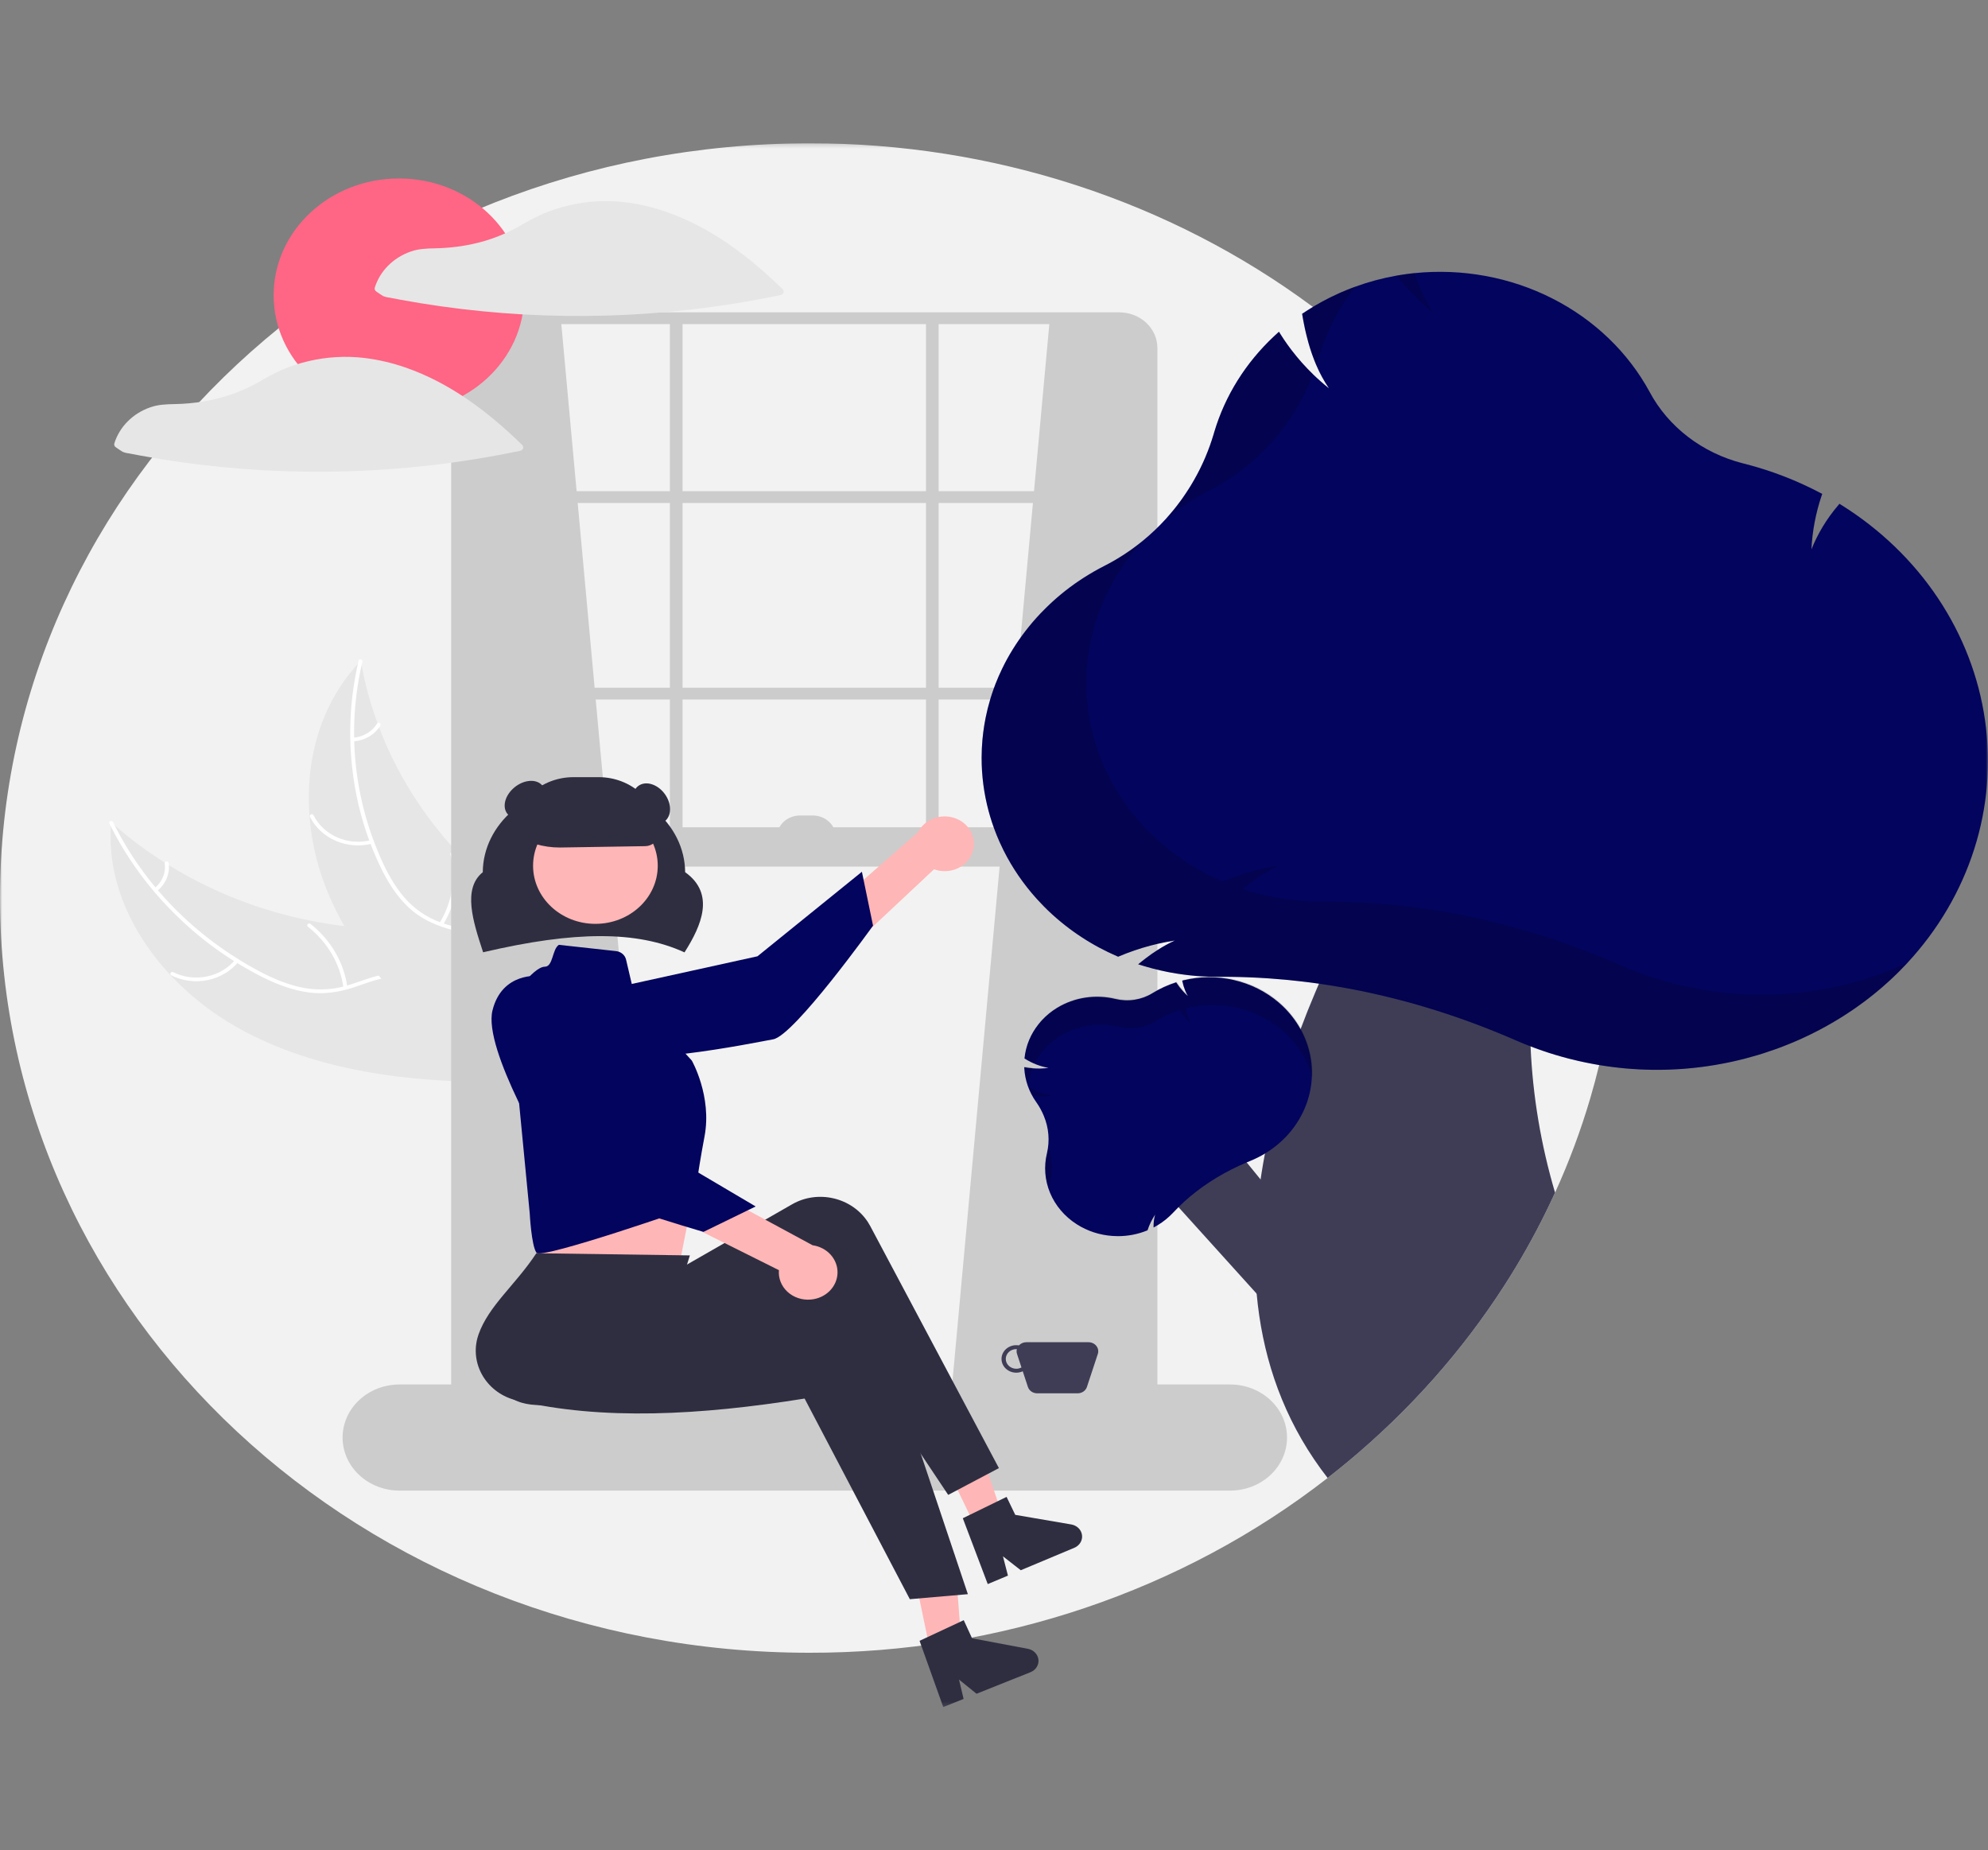 <svg width="461" height="429" viewBox="0 0 461 429" fill="none" xmlns="http://www.w3.org/2000/svg">
<rect x="0" y="0" width="461" height="429" fill="#808080" stroke="none"/>
<g clip-path="url(#clip0_112_75)">
<g clip-path="url(#clip1_112_75)">
<mask id="mask0_112_75" style="mask-type:luminance" maskUnits="userSpaceOnUse" x="0" y="33" width="461" height="363">
<path d="M461 33.225H0V395.774H461V33.225Z" fill="white"/>
</mask>
<g mask="url(#mask0_112_75)">
<path d="M375.448 208.205C375.448 213.299 375.218 218.342 374.758 223.333C374.397 227.229 373.904 231.09 373.278 234.916C372.613 238.968 371.798 242.969 370.833 246.923V246.928C370.203 249.53 369.51 252.11 368.756 254.67C366.566 262.11 363.843 269.405 360.606 276.506C359.902 278.051 359.176 279.585 358.426 281.108C355.59 286.878 352.413 292.498 348.913 297.941C339.094 313.228 326.839 327.033 312.565 338.884C311.021 340.164 309.455 341.423 307.867 342.661C274.168 368.901 231.635 383.247 187.724 383.184C84.046 383.184 0 304.844 0 208.205C0 111.565 84.046 33.225 187.724 33.225C230.123 33.163 271.284 46.54 304.45 71.16C306.005 72.309 307.54 73.483 309.056 74.683C316.451 80.529 323.353 86.897 329.7 93.73H329.705C359.269 125.495 375.516 166.152 375.448 208.205Z" fill="#F2F2F2"/>
<path d="M55.416 238.43C37.533 228.509 24.036 209.969 25.788 190.64C42.137 205.225 63.495 213.951 86.081 215.271C94.794 215.752 104.538 215.44 110.952 220.957C114.942 224.39 116.8 229.56 117.105 234.613C117.409 239.667 116.323 244.695 115.243 249.656L115.614 250.871C94.804 250.943 73.299 248.351 55.416 238.43Z" fill="#E6E6E6"/>
<path d="M26.224 190.62C33.389 205.22 45.308 217.346 60.287 225.273C63.508 226.953 66.931 228.396 70.569 229.065C74.121 229.693 77.788 229.422 81.189 228.281C84.383 227.277 87.526 225.905 90.926 225.642C94.511 225.366 97.829 226.655 100.436 228.912C103.626 231.674 105.561 235.34 107.32 238.986C109.272 243.035 111.231 247.269 114.975 250.18C115.429 250.533 114.814 251.168 114.362 250.815C107.849 245.751 106.785 237.267 101.579 231.302C99.15 228.518 95.806 226.401 91.834 226.456C88.36 226.505 85.118 227.917 81.893 228.96C78.507 230.055 75.115 230.569 71.54 230.088C67.883 229.595 64.392 228.273 61.139 226.677C53.794 223.007 47.113 218.283 41.341 212.677C34.717 206.315 29.308 198.943 25.35 190.88C25.106 190.381 25.981 190.123 26.224 190.62Z" fill="white"/>
<path d="M55.303 222.985C53.535 225.147 51 226.653 48.151 227.233C45.301 227.814 42.323 227.432 39.749 226.154C39.229 225.894 39.638 225.129 40.158 225.389C42.554 226.583 45.328 226.939 47.98 226.393C50.632 225.847 52.987 224.435 54.62 222.414C54.976 221.975 55.656 222.548 55.303 222.985ZM79.641 228.989C78.897 223.476 75.951 218.425 71.39 214.847C70.938 214.492 71.551 213.857 72.003 214.211C76.742 217.944 79.796 223.204 80.557 228.943C80.629 229.491 79.713 229.534 79.641 228.989ZM35.854 205.914C36.725 205.21 37.395 204.315 37.804 203.311C38.212 202.306 38.347 201.223 38.195 200.157C38.116 199.612 39.032 199.57 39.111 200.112C39.273 201.29 39.123 202.486 38.674 203.597C38.225 204.708 37.491 205.699 36.536 206.485C36.453 206.566 36.339 206.615 36.219 206.621C36.099 206.627 35.981 206.589 35.889 206.517C35.799 206.441 35.745 206.335 35.738 206.222C35.731 206.11 35.773 205.998 35.854 205.914Z" fill="white"/>
<path d="M83.674 153.194C83.734 153.533 83.794 153.873 83.861 154.215C84.694 158.777 85.922 163.268 87.535 167.644C87.654 167.985 87.781 168.328 87.91 168.664C91.916 179.169 97.981 188.889 105.794 197.33C108.906 200.686 112.289 203.817 115.911 206.695C120.913 210.669 126.676 214.607 129.883 219.739C130.225 220.27 130.53 220.822 130.798 221.389L117.176 250.353C117.11 250.405 117.05 250.46 116.984 250.512L116.496 251.691C116.298 251.554 116.096 251.41 115.898 251.273C115.783 251.195 115.671 251.11 115.556 251.03C115.48 250.977 115.404 250.922 115.333 250.876C115.307 250.858 115.283 250.84 115.264 250.825C115.192 250.78 115.13 250.73 115.066 250.688C113.933 249.879 112.805 249.061 111.682 248.235C111.674 248.232 111.674 248.232 111.67 248.222C103.123 241.901 95.066 234.859 88.413 226.902C88.213 226.662 88.005 226.42 87.811 226.167C84.834 222.565 82.177 218.741 79.867 214.736C78.61 212.538 77.473 210.283 76.461 207.978C73.857 202.019 72.275 195.716 71.773 189.298C70.775 176.506 74.177 163.557 82.992 153.923C83.218 153.677 83.441 153.437 83.674 153.194Z" fill="#E6E6E6"/>
<path d="M84.037 153.42C80.327 169.099 82.012 185.469 88.852 200.205C90.338 203.354 92.139 206.427 94.611 209.003C97.042 211.497 100.145 213.339 103.597 214.337C106.797 215.328 110.192 215.996 113.076 217.695C116.117 219.485 117.934 222.376 118.558 225.642C119.32 229.637 118.498 233.651 117.547 237.549C116.49 241.877 115.319 246.356 116.428 250.782C116.563 251.318 115.662 251.481 115.528 250.945C113.599 243.246 118.23 235.877 117.927 228.192C117.785 224.606 116.483 221.039 113.275 218.854C110.47 216.943 106.969 216.251 103.721 215.274C100.31 214.248 97.269 212.755 94.726 210.364C92.125 207.918 90.191 204.904 88.625 201.805C85.13 194.751 82.848 187.23 81.86 179.516C80.68 170.718 81.124 161.797 83.171 153.137C83.298 152.602 84.164 152.887 84.037 153.42Z" fill="white"/>
<path d="M86.35 195.581C83.541 196.315 80.545 196.094 77.895 194.959C75.245 193.824 73.114 191.847 71.883 189.382C71.636 188.883 72.457 188.502 72.704 189.002C73.846 191.299 75.831 193.14 78.301 194.192C80.771 195.245 83.563 195.439 86.174 194.742C86.742 194.591 86.914 195.431 86.35 195.581ZM101.904 214.034C104.871 209.213 105.781 203.528 104.451 198.111C104.318 197.575 105.218 197.411 105.351 197.947C106.724 203.586 105.764 209.502 102.665 214.511C102.369 214.989 101.61 214.508 101.904 214.034ZM81.847 171.036C82.997 170.963 84.11 170.625 85.085 170.052C86.061 169.479 86.868 168.69 87.435 167.754C87.724 167.274 88.483 167.755 88.195 168.232C87.564 169.262 86.671 170.133 85.595 170.768C84.519 171.404 83.293 171.784 82.023 171.875C81.904 171.893 81.782 171.868 81.682 171.805C81.582 171.743 81.512 171.647 81.485 171.537C81.462 171.426 81.488 171.311 81.556 171.217C81.623 171.123 81.728 171.058 81.847 171.036Z" fill="white"/>
<path d="M130.038 73.781L153.014 324.49L107.061 327.71V76.97C112.538 73.593 120.398 73.065 130.038 73.781ZM243.454 73.781L220.478 324.49L266.432 327.71V76.97C260.955 73.593 253.095 73.065 243.454 73.781Z" fill="#CCCCCC"/>
<path d="M259.55 338.073H113.453C111.11 338.07 108.864 337.202 107.208 335.658C105.551 334.113 104.62 332.02 104.617 329.837V80.65C104.62 78.466 105.551 76.373 107.208 74.829C108.864 73.285 111.11 72.416 113.453 72.414H259.55C261.893 72.416 264.139 73.285 265.795 74.829C267.452 76.373 268.384 78.466 268.387 80.65V329.837C268.384 332.02 267.452 334.113 265.795 335.658C264.139 337.202 261.893 338.07 259.55 338.073ZM113.453 75.148C111.889 75.149 110.388 75.73 109.281 76.761C108.174 77.793 107.552 79.191 107.551 80.65V329.837C107.552 331.295 108.174 332.694 109.281 333.725C110.388 334.757 111.889 335.337 113.453 335.338H259.55C261.116 335.337 262.616 334.757 263.722 333.725C264.829 332.694 265.452 331.295 265.453 329.837V80.65C265.452 79.191 264.829 77.793 263.722 76.761C262.616 75.73 261.116 75.149 259.55 75.148H113.453Z" fill="#CCCCCC"/>
<path d="M266.92 113.88H106.084V116.614H266.92V113.88ZM266.92 159.447H106.084V162.182H266.92V159.447Z" fill="#CCCCCC"/>
<path d="M158.276 73.781H155.343V198.18H158.276V73.781ZM217.66 73.781H214.727V198.18H217.66V73.781ZM285.253 345.591H92.64C89.139 345.591 85.782 344.294 83.306 341.987C80.831 339.68 79.441 336.551 79.441 333.288C79.441 330.025 80.831 326.895 83.306 324.588C85.782 322.281 89.139 320.985 92.64 320.985H285.253C288.753 320.985 292.11 322.281 294.586 324.588C297.061 326.895 298.452 330.025 298.452 333.288C298.452 336.551 297.061 339.68 294.586 341.987C292.11 344.294 288.753 345.591 285.253 345.591Z" fill="#CCCCCC"/>
<path d="M266.92 191.801H107.061V200.914H266.92V191.801Z" fill="#CCCCCC"/>
<path d="M158.732 220.805L158.529 220.713C147.631 215.807 133.361 215.811 112.256 220.73L112.031 220.782L111.963 220.574C109.731 213.751 107.202 206.023 111.953 202.221C112.02 191.063 122.519 182.003 135.416 182.003C148.311 182.003 158.809 191.058 158.879 202.213C165.947 207.25 162.579 214.693 158.845 220.623L158.732 220.805Z" fill="#2F2E41"/>
<path d="M225.711 196.913C225.516 197.818 225.111 198.671 224.524 199.413C223.936 200.155 223.182 200.768 222.312 201.209C221.443 201.65 220.481 201.908 219.494 201.964C218.506 202.021 217.516 201.875 216.596 201.537L178.085 237.61L174.649 226.409L212.898 192.91C213.61 191.507 214.849 190.395 216.381 189.786C217.914 189.177 219.632 189.114 221.212 189.607C222.792 190.1 224.123 191.116 224.951 192.464C225.781 193.81 226.052 195.393 225.711 196.913Z" fill="#FFB6B6"/>
<path d="M130.531 231.641C130.531 231.641 127.036 239.021 135.658 243.573C144.279 248.125 174.411 241.837 179.301 240.958C184.19 240.081 202.451 214.608 202.451 214.608L199.869 202.116L175.65 221.712L130.531 231.641Z" fill="#03045E"/>
<path d="M124.172 272.455L124.66 281.113C124.66 281.113 123.217 288.782 124.404 290.437C125.582 292.084 157.721 292.292 157.721 292.292C157.721 292.292 159.844 281.621 161.673 272.282L124.172 272.455ZM216.574 386.931L223.293 385.665L221.369 360.369L211.453 362.236L216.574 386.931ZM226.198 354.011L232.445 351.393L224.341 327.189L215.122 331.054L226.198 354.011Z" fill="#FFB6B6"/>
<path d="M231.639 340.374L219.878 346.581L190.873 303.136C170.511 315.923 150.599 322.046 130.527 325.314C123.74 326.44 116.821 325.869 115.519 319.431C115.458 319.13 115.409 318.827 115.373 318.523C114.572 311.49 123.956 302.476 125.149 293.872L150.834 292.434L154.002 296.22L183.706 279.198C189.68 275.775 197.536 277.627 201.254 283.333C201.451 283.634 201.633 283.943 201.801 284.26L231.639 340.374Z" fill="#2F2E41"/>
<path d="M224.441 369.6L210.983 370.765L186.582 324.25C162.385 328.128 139.558 329.371 119.814 324.679C113.129 323.111 109.043 316.677 110.686 310.308C110.764 310.01 110.852 309.715 110.953 309.423C113.317 302.703 119.502 297.949 124.375 290.557L159.973 291.061L155.997 303.848L190.578 299.677C197.532 298.838 203.883 303.531 204.763 310.157C204.81 310.507 204.84 310.858 204.854 311.211L224.441 369.6Z" fill="#2F2E41"/>
<path d="M138.071 214.191C146.054 214.191 152.526 208.159 152.526 200.718C152.526 193.277 146.054 187.244 138.071 187.244C130.088 187.244 123.616 193.277 123.616 200.718C123.616 208.159 130.088 214.191 138.071 214.191Z" fill="#FFB6B6"/>
<path d="M129.597 219.055L142.851 220.509C143.41 220.57 143.934 220.792 144.351 221.144C144.768 221.497 145.056 221.962 145.177 222.474L147.285 231.465L160.424 245.886C160.424 245.886 165.142 254.132 163.373 263.477C161.603 272.823 160.826 279.767 160.826 279.767C160.826 279.767 125.58 292.084 124.401 290.436C123.221 288.786 122.838 281.295 122.838 281.295L118.12 232.37C118.12 232.37 123.428 224.124 126.377 224.124C128.28 224.064 128.036 220.072 129.597 219.055Z" fill="#03045E"/>
<path d="M161.184 282.775C163.043 282.775 164.55 281.09 164.55 279.011C164.55 276.932 163.043 275.247 161.184 275.247C159.325 275.247 157.818 276.932 157.818 279.011C157.818 281.09 159.325 282.775 161.184 282.775Z" fill="#03045E"/>
<path d="M213.239 380.417L223.483 375.632L225.414 379.83L238.367 382.271C239.007 382.391 239.589 382.699 240.028 383.15C240.466 383.6 240.739 384.17 240.806 384.775C240.873 385.38 240.73 385.99 240.399 386.514C240.069 387.038 239.567 387.45 238.967 387.69L226.451 392.69L222.385 389.4L223.452 393.889L218.732 395.774L213.239 380.417ZM223.267 351.997L233.418 347.045L235.428 351.211L248.425 353.439C249.067 353.549 249.654 353.847 250.101 354.29C250.549 354.733 250.832 355.298 250.91 355.903C250.989 356.507 250.859 357.118 250.537 357.647C250.216 358.178 249.722 358.598 249.127 358.847L236.707 364.052L232.579 360.829L233.731 365.3L229.049 367.262L223.267 351.997ZM129.813 196.492C125.994 196.498 122.267 195.401 119.143 193.354L119.039 193.286V193.167C119.043 189.725 120.512 186.423 123.124 183.989C125.736 181.554 129.277 180.185 132.972 180.181H138.838C142.532 180.185 146.073 181.554 148.685 183.989C151.297 186.423 152.766 189.725 152.771 193.167C152.766 193.956 152.432 194.711 151.84 195.273C151.247 195.835 150.442 196.16 149.597 196.177L130.143 196.489C130.032 196.491 129.922 196.492 129.813 196.492Z" fill="#2F2E41"/>
<path d="M153.748 190.673C155.618 189.667 155.931 186.907 154.447 184.51C152.962 182.112 150.241 180.985 148.371 181.992C146.5 182.998 146.187 185.758 147.672 188.155C149.157 190.552 151.877 191.68 153.748 190.673ZM124.493 187.999C126.593 186.041 127.057 183.3 125.53 181.876C124.003 180.454 121.062 180.886 118.962 182.844C116.862 184.801 116.398 187.542 117.925 188.965C119.453 190.389 122.393 189.956 124.493 187.999Z" fill="#2F2E41"/>
<path d="M252.42 311.187H237.992C237.666 311.187 237.345 311.253 237.05 311.38C236.753 311.507 236.492 311.693 236.282 311.925C235.75 311.833 235.201 311.861 234.684 312.006C234.165 312.15 233.69 312.407 233.3 312.756C232.908 313.104 232.612 313.533 232.433 314.01C232.255 314.486 232.2 314.994 232.274 315.495C232.347 315.994 232.547 316.47 232.855 316.884C233.165 317.298 233.575 317.638 234.053 317.875C234.529 318.113 235.061 318.241 235.601 318.251C236.142 318.259 236.678 318.149 237.164 317.927L238.361 321.552C238.503 321.982 238.789 322.357 239.176 322.625C239.565 322.891 240.034 323.035 240.516 323.035H249.896C250.379 323.035 250.848 322.891 251.236 322.625C251.623 322.357 251.909 321.982 252.05 321.552L254.575 313.907C254.678 313.593 254.701 313.26 254.642 312.936C254.582 312.612 254.443 312.305 254.233 312.04C254.024 311.776 253.751 311.561 253.436 311.413C253.121 311.264 252.773 311.187 252.42 311.187ZM235.673 317.339C235.025 317.339 234.403 317.099 233.944 316.672C233.487 316.244 233.228 315.665 233.228 315.061C233.228 314.457 233.487 313.878 233.944 313.449C234.403 313.022 235.025 312.783 235.673 312.783C235.718 312.783 235.759 312.793 235.803 312.795C235.706 313.161 235.718 313.546 235.838 313.907L236.87 317.035C236.506 317.232 236.094 317.337 235.673 317.339Z" fill="#3F3D56"/>
<path d="M187.995 301.296C187.008 301.381 186.016 301.264 185.085 300.952C184.153 300.64 183.307 300.143 182.604 299.493C181.902 298.843 181.361 298.058 181.019 297.192C180.677 296.327 180.543 295.402 180.627 294.484L132.503 270.446L143.029 264.163L188.431 288.705C190.078 288.939 191.576 289.726 192.642 290.92C193.707 292.114 194.266 293.629 194.212 295.182C194.159 296.734 193.496 298.214 192.349 299.34C191.204 300.467 189.654 301.163 187.995 301.296Z" fill="#FFB6B6"/>
<path d="M124.994 226.271C124.994 226.271 116.406 225.269 114.202 234.273C111.999 243.277 127.107 268.378 129.412 272.492C131.717 276.606 163.135 285.604 163.135 285.604L175.233 279.713L148.145 263.711L124.994 226.271Z" fill="#03045E"/>
<path d="M185.525 189.067H188.458C189.884 189.067 191.251 189.595 192.26 190.535C193.268 191.475 193.835 192.75 193.835 194.079H180.147C180.147 192.75 180.713 191.475 181.722 190.535C182.73 189.595 184.098 189.067 185.525 189.067Z" fill="#CCCCCC"/>
<path d="M92.514 95.546C108.563 95.546 121.573 83.419 121.573 68.46C121.573 53.501 108.563 41.374 92.514 41.374C76.465 41.374 63.455 53.501 63.455 68.46C63.455 83.419 76.465 95.546 92.514 95.546Z" fill="#FF6584"/>
<path d="M181.485 67.049C173.795 59.529 164.864 52.669 154.29 49.044C151.345 48.029 148.291 47.314 145.181 46.91C145.156 46.907 145.132 46.911 145.108 46.91C145.058 46.898 145.006 46.888 144.954 46.882C140.605 46.365 136.19 46.614 131.939 47.614C129.86 48.1 127.832 48.759 125.879 49.581C123.92 50.473 122.021 51.476 120.193 52.585C116.325 54.743 112.067 56.224 107.628 56.955C105.4 57.328 103.143 57.535 100.88 57.572C98.916 57.609 97.063 57.672 95.202 58.334C93.215 59.031 91.429 60.151 89.988 61.605C88.547 63.059 87.491 64.807 86.904 66.71C86.858 66.879 86.872 67.057 86.942 67.219C87.013 67.381 87.137 67.517 87.296 67.609C87.8 67.945 88.29 68.326 88.819 68.626C89.29 68.826 89.792 68.954 90.307 69.004C91.148 69.169 91.99 69.33 92.833 69.486C95.939 70.059 99.057 70.567 102.188 71.009C108.525 71.903 114.895 72.533 121.301 72.898C134.131 73.623 147.005 73.262 159.766 71.821C166.939 71.011 174.062 69.863 181.108 68.38C181.251 68.341 181.38 68.269 181.484 68.169C181.588 68.07 181.662 67.948 181.7 67.814C181.738 67.68 181.738 67.539 181.7 67.405C181.663 67.271 181.589 67.148 181.485 67.049ZM93.893 85.159C90.947 84.144 87.894 83.429 84.784 83.025C84.759 83.022 84.735 83.026 84.71 83.025C84.66 83.013 84.609 83.003 84.557 82.996C80.208 82.48 75.793 82.728 71.542 83.729C69.463 84.215 67.435 84.874 65.482 85.697C63.523 86.588 61.623 87.591 59.796 88.7C55.929 90.858 51.67 92.339 47.231 93.07C45.003 93.443 42.746 93.65 40.483 93.687C38.518 93.724 36.666 93.787 34.805 94.449C32.817 95.145 31.032 96.266 29.591 97.72C28.15 99.174 27.094 100.922 26.506 102.824C26.461 102.994 26.475 103.172 26.545 103.334C26.616 103.496 26.74 103.632 26.899 103.724C27.402 104.06 27.893 104.441 28.422 104.741C28.893 104.941 29.395 105.069 29.91 105.119C30.751 105.284 31.593 105.445 32.436 105.601C35.541 106.174 38.66 106.682 41.791 107.124C48.128 108.018 54.498 108.648 60.903 109.013C73.734 109.738 86.609 109.377 99.37 107.936C106.541 107.126 113.664 105.978 120.711 104.495C120.853 104.456 120.984 104.384 121.087 104.284C121.191 104.185 121.265 104.062 121.303 103.928C121.341 103.794 121.341 103.654 121.304 103.52C121.266 103.386 121.192 103.263 121.089 103.163C113.398 95.644 104.466 88.784 93.893 85.159Z" fill="#E6E6E6"/>
<path d="M303.449 287.082L281.103 259.718L263.47 269.011L300.835 310.369L303.449 287.082Z" fill="#3F3D56"/>
<path d="M354.926 242.599C355.422 254.067 357.327 265.443 360.606 276.507C359.902 278.051 359.176 279.585 358.426 281.108C355.59 286.878 352.413 292.498 348.913 297.941C339.094 313.228 326.838 327.033 312.565 338.884C311.021 340.164 309.455 341.423 307.867 342.662C298.818 331.033 293.935 318.201 292.004 304.995C291.759 303.318 291.559 301.623 291.408 299.937V299.928C291.037 295.83 290.917 291.716 291.051 287.607C291.056 287.279 291.065 286.945 291.08 286.613C291.251 282.22 291.676 277.818 292.317 273.458V273.453C292.39 272.951 292.463 272.45 292.546 271.95C292.781 270.446 293.045 268.942 293.334 267.448C295.013 258.828 297.355 250.332 300.344 242.025V242.02C300.427 241.779 300.51 241.543 300.602 241.305C300.926 240.403 301.254 239.51 301.591 238.617C301.612 238.546 301.638 238.478 301.668 238.412C302.104 237.245 302.548 236.088 303.003 234.94C303.126 234.62 303.253 234.301 303.384 233.983C303.898 232.702 304.421 231.43 304.954 230.178C305.12 229.777 305.291 229.375 305.462 228.979C305.595 228.674 305.722 228.369 305.858 228.068V228.063C306.635 226.273 307.423 224.517 308.22 222.796C310.454 217.956 312.751 213.405 314.99 209.207L314.995 209.202C324.289 191.828 332.736 180.545 332.736 180.545L364.459 190.114C360.674 196.371 357.746 205.598 356.143 216.485C354.907 225.137 354.501 233.875 354.926 242.595V242.599Z" fill="#3F3D56"/>
<path d="M302.202 239.815C302.016 239.409 301.806 239.014 301.591 238.617C300.475 236.604 299.04 234.761 297.332 233.148C297.078 232.907 296.815 232.666 296.541 232.438C293.596 229.91 290.015 228.115 286.129 227.218C282.242 226.32 278.177 226.352 274.307 227.306L274.288 227.316L274.141 227.352L274.175 227.508C274.321 228.229 274.534 228.938 274.811 229.626C274.884 229.813 274.967 229.991 275.05 230.169C275.085 230.251 275.128 230.323 275.168 230.405C275.168 230.405 275.162 230.41 275.172 230.41C275.172 230.415 275.177 230.419 275.177 230.424C275.27 230.592 275.358 230.766 275.455 230.929C275.255 230.752 275.065 230.569 274.879 230.383C274.698 230.21 274.531 230.027 274.365 229.845C273.796 229.226 273.281 228.564 272.826 227.867L272.747 227.744L272.611 227.794C270.766 228.39 269.006 229.193 267.37 230.186L267.194 230.296C265.944 231.061 264.537 231.572 263.063 231.796C261.588 232.021 260.079 231.953 258.634 231.599C256.356 231.052 253.981 230.952 251.659 231.305C249.336 231.659 247.119 232.459 245.146 233.654C243.84 234.449 242.658 235.409 241.636 236.507C241.548 236.603 241.46 236.702 241.372 236.798C241.186 237.008 241.011 237.222 240.839 237.441C239.002 239.731 237.874 242.447 237.579 245.292L237.568 245.397L237.662 245.456C239.316 246.513 241.187 247.239 243.156 247.589C241.919 247.75 240.666 247.779 239.422 247.676H239.417C238.852 247.632 238.291 247.559 237.735 247.457L237.632 247.438H237.627L237.5 247.416L237.52 247.635C237.666 250.419 238.606 253.117 240.243 255.449L240.291 255.513C240.31 255.536 240.326 255.561 240.341 255.586C241.034 256.575 241.611 257.631 242.062 258.735C243.204 261.479 243.456 264.475 242.785 267.352C242.025 270.428 242.278 273.646 243.509 276.587C244.741 279.527 246.893 282.054 249.688 283.838C252.142 285.412 255.002 286.348 257.974 286.55C258.379 286.581 258.79 286.599 259.201 286.599C261.552 286.606 263.878 286.155 266.031 285.273L266.108 285.246L266.128 285.164C266.542 283.919 267.124 282.728 267.859 281.618C267.618 282.493 267.497 283.391 267.497 284.294V284.594L267.776 284.444C268.015 284.312 268.26 284.171 268.479 284.038C269.801 283.235 270.996 282.265 272.034 281.158C272.439 280.721 272.85 280.297 273.281 279.874L273.285 279.869C274.121 279.04 275.006 278.228 275.925 277.454C277.88 275.817 279.973 274.328 282.182 273.002C284.391 271.68 286.699 270.51 289.09 269.503H289.095C289.364 269.384 289.637 269.27 289.907 269.161C291.097 268.677 292.244 268.104 293.334 267.448C293.372 267.424 293.407 267.407 293.441 267.383C298.167 264.499 301.641 260.145 303.246 255.097C304.85 250.048 304.479 244.634 302.202 239.815Z" fill="#03045E"/>
<path opacity="0.15" d="M243.591 273.821C243.457 274.375 243.355 274.936 243.287 275.5C242.378 272.82 242.246 269.961 242.905 267.217C243.007 266.798 243.084 266.373 243.143 265.946C244.046 268.487 244.201 271.206 243.591 273.821ZM243.96 254.055C242.512 254.243 241.043 254.249 239.594 254.075C239.214 253.407 238.886 252.715 238.612 252.004C240.227 253.019 242.046 253.718 243.96 254.055ZM239.477 247.529C238.943 248.803 238.588 250.136 238.421 251.496C237.975 250.202 237.711 248.858 237.638 247.501L237.626 247.282L237.856 247.323C238.393 247.417 238.933 247.486 239.477 247.529ZM245.272 233.519C247.243 232.323 249.459 231.521 251.78 231.166C254.1 230.813 256.476 230.912 258.752 231.462C260.198 231.817 261.707 231.886 263.184 231.662C264.659 231.437 266.067 230.926 267.317 230.16L267.493 230.051C269.128 229.057 270.887 228.251 272.731 227.653L272.872 227.608L272.949 227.727C273.679 228.85 274.562 229.881 275.577 230.791C274.961 229.72 274.528 228.566 274.297 227.369L274.265 227.212L274.43 227.171C278.061 226.275 281.866 226.192 285.536 226.928C289.207 227.665 292.639 229.199 295.552 231.408C298.465 233.616 300.777 236.435 302.298 239.634C303.82 242.834 304.509 246.323 304.308 249.818C303.539 246.968 302.17 244.29 300.281 241.937C298.393 239.585 296.022 237.605 293.307 236.113C290.592 234.621 287.585 233.646 284.463 233.244C281.34 232.842 278.164 233.023 275.116 233.775L274.949 233.816L274.983 233.973C275.214 235.169 275.645 236.324 276.262 237.395C275.247 236.486 274.363 235.455 273.634 234.331L273.557 234.212L273.416 234.257C271.572 234.856 269.813 235.661 268.178 236.656L268.002 236.764C266.753 237.53 265.344 238.041 263.868 238.266C262.393 238.49 260.883 238.421 259.437 238.066C255.653 237.15 251.645 237.487 248.097 239.017C244.548 240.549 241.681 243.179 239.98 246.462C239.224 246.123 238.49 245.741 237.785 245.318L237.688 245.261L237.7 245.156C237.943 242.811 238.75 240.547 240.061 238.532C241.372 236.518 243.153 234.804 245.272 233.519Z" fill="black"/>
<path d="M427.014 117.088L426.549 116.801L426.212 117.211C423.601 120.275 421.524 123.702 420.057 127.368C420.26 123.145 421.052 118.965 422.414 114.933L422.561 114.509L422.139 114.286C416.669 111.399 410.841 109.146 404.785 107.578L404.125 107.414C399.483 106.227 395.162 104.141 391.443 101.292C387.724 98.444 384.691 94.897 382.542 90.882C377.547 81.669 369.657 74.094 359.923 69.169C350.19 64.244 339.078 62.203 328.067 63.318H328.063C327.945 63.327 327.822 63.341 327.706 63.355C327.505 63.373 327.31 63.396 327.114 63.419C326.714 63.469 326.322 63.519 325.931 63.574C325.598 63.619 325.261 63.669 324.928 63.724C324.753 63.747 324.582 63.774 324.411 63.806C324.239 63.833 324.063 63.861 323.893 63.892H323.888C320.605 64.471 317.387 65.333 314.276 66.467H314.272V66.472L313.484 66.759C312.674 67.069 311.868 67.397 311.07 67.743C310.888 67.82 310.713 67.902 310.532 67.98C310.483 68.003 310.429 68.025 310.38 68.053C309.867 68.281 309.358 68.518 308.855 68.768C308.782 68.8 308.708 68.837 308.635 68.873L308.165 69.105C307.134 69.625 306.121 70.176 305.125 70.76C305.042 70.805 304.964 70.851 304.881 70.901C304.792 70.955 304.7 71.01 304.612 71.065C304.558 71.092 304.504 71.129 304.45 71.16C304.299 71.247 304.152 71.338 304.006 71.434C303.712 71.612 303.419 71.794 303.13 71.981C302.832 72.168 302.539 72.364 302.246 72.559L301.952 72.755L302.006 73.093C302.055 73.371 302.099 73.648 302.152 73.922C302.202 74.195 302.25 74.464 302.305 74.733C302.388 75.184 302.48 75.631 302.574 76.064C302.637 76.351 302.695 76.633 302.764 76.911C302.828 77.198 302.896 77.485 302.969 77.772C303.111 78.365 303.262 78.939 303.424 79.504C303.502 79.787 303.585 80.069 303.673 80.347C303.722 80.516 303.771 80.684 303.824 80.848C303.864 80.962 303.903 81.076 303.942 81.19C303.951 81.226 303.962 81.267 303.976 81.308C303.987 81.347 304 81.385 304.015 81.422C304.069 81.591 304.122 81.755 304.177 81.915C304.205 82.001 304.235 82.088 304.269 82.17C304.338 82.366 304.411 82.566 304.485 82.757C304.562 82.976 304.645 83.195 304.729 83.409C304.748 83.464 304.768 83.514 304.787 83.569C304.802 83.61 304.817 83.651 304.837 83.692C304.856 83.737 304.875 83.787 304.895 83.833C304.978 84.038 305.061 84.248 305.149 84.453C305.179 84.525 305.208 84.603 305.242 84.676C306.035 86.532 307.008 88.317 308.151 90.007C306.885 88.996 305.666 87.923 304.494 86.79C302.685 85.038 301.018 83.163 299.508 81.181C299.385 81.026 299.264 80.866 299.151 80.707C298.921 80.402 298.696 80.096 298.476 79.786C298.242 79.467 298.017 79.135 297.797 78.807C297.651 78.588 297.504 78.365 297.362 78.146C297.22 77.936 297.088 77.731 296.961 77.522L296.579 76.911H296.575V76.916L296.037 77.408C295.822 77.604 295.607 77.8 295.397 77.996C288.826 84.158 284.066 91.792 281.576 100.164L281.503 100.415L281.429 100.675C281.288 101.139 281.146 101.591 280.995 102.051V102.055C280.848 102.511 280.691 102.967 280.525 103.413C280.374 103.837 280.218 104.256 280.051 104.675C279.997 104.817 279.938 104.958 279.875 105.099C279.772 105.373 279.66 105.641 279.548 105.915C279.494 106.038 279.441 106.165 279.386 106.289C279.255 106.589 279.122 106.89 278.99 107.186C278.971 107.232 278.946 107.282 278.922 107.327C278.883 107.419 278.839 107.51 278.8 107.596C278.697 107.815 278.589 108.038 278.487 108.257C278.414 108.398 278.345 108.544 278.277 108.685C278.248 108.749 278.213 108.813 278.184 108.877C278.003 109.241 277.817 109.601 277.622 109.957C277.401 110.376 277.177 110.795 276.937 111.205C276.727 111.588 276.507 111.962 276.277 112.335C275.881 112.996 275.466 113.652 275.035 114.29C274.869 114.536 274.702 114.782 274.532 115.028C274.492 115.088 274.454 115.147 274.415 115.202C274.273 115.416 274.126 115.621 273.975 115.83C273.872 115.972 273.769 116.113 273.667 116.25C273.496 116.496 273.314 116.733 273.128 116.965C273.08 117.038 273.026 117.106 272.972 117.175C272.699 117.53 272.425 117.876 272.146 118.223C272.136 118.227 272.136 118.232 272.132 118.236C272.121 118.236 272.121 118.241 272.117 118.245C271.994 118.396 271.872 118.546 271.745 118.692C271.579 118.906 271.398 119.116 271.217 119.321C270.924 119.667 270.616 120.018 270.304 120.36C270.293 120.369 270.289 120.378 270.278 120.383C268.659 122.157 266.904 123.819 265.029 125.359C264.994 125.386 264.97 125.413 264.935 125.436C264.672 125.65 264.407 125.864 264.134 126.074C264.022 126.16 263.908 126.247 263.796 126.334C263.61 126.48 263.42 126.625 263.234 126.757C263.212 126.778 263.188 126.797 263.161 126.812C262.995 126.94 262.833 127.058 262.667 127.177C262.467 127.327 262.266 127.468 262.061 127.61C261.093 128.293 260.099 128.939 259.079 129.546C258.928 129.642 258.766 129.738 258.609 129.829C258.517 129.883 258.424 129.938 258.335 129.984C257.965 130.198 257.593 130.407 257.221 130.608C256.849 130.813 256.468 131.009 256.092 131.201C255.285 131.61 254.489 132.039 253.711 132.486C253.32 132.713 252.929 132.941 252.543 133.174C251.008 134.103 249.53 135.098 248.108 136.158C246.688 137.218 245.326 138.346 244.027 139.534C243.866 139.68 243.704 139.831 243.542 139.986C243.22 140.282 242.907 140.583 242.609 140.883C242.13 141.343 241.67 141.817 241.215 142.296C238.818 144.832 236.696 147.582 234.88 150.508C233.969 151.968 233.139 153.473 232.397 155.014C231.835 156.167 231.321 157.347 230.857 158.54C230.548 159.338 230.261 160.143 229.992 160.956C229.859 161.362 229.732 161.771 229.611 162.182C229.195 163.571 228.847 164.975 228.564 166.383C228.334 167.513 228.149 168.645 228.007 169.777C227.934 170.347 227.875 170.917 227.821 171.482C227.695 172.87 227.631 174.261 227.628 175.653C227.62 179.827 228.163 183.986 229.248 188.037C229.488 188.93 229.753 189.818 230.045 190.703C230.191 191.144 230.348 191.582 230.504 192.019C230.901 193.113 231.339 194.196 231.82 195.268C232.108 195.91 232.411 196.548 232.729 197.182C234.749 201.209 237.326 204.971 240.394 208.374C240.898 208.934 241.418 209.485 241.954 210.027C241.959 210.027 241.954 210.032 241.954 210.032C243.284 211.385 244.692 212.669 246.173 213.878H246.177C246.769 214.366 247.37 214.838 247.981 215.295C247.986 215.291 247.986 215.295 247.986 215.295C248.603 215.76 249.224 216.206 249.859 216.639C250.177 216.854 250.499 217.068 250.827 217.282C251.468 217.705 252.121 218.115 252.788 218.508H252.792C253.457 218.909 254.132 219.291 254.815 219.656C256.19 220.39 257.597 221.078 259.044 221.702L259.289 221.807L259.539 221.702C261.858 220.729 264.251 219.911 266.695 219.255C267.233 219.11 267.776 218.977 268.314 218.85C269.672 218.535 271.042 218.271 272.42 218.057C271.076 218.684 269.78 219.396 268.538 220.184C267.575 220.79 266.627 221.451 265.674 222.181C265.355 222.422 265.038 222.673 264.72 222.928L263.928 223.566L264.921 223.872C265.283 223.98 265.644 224.089 266.006 224.19C266.5 224.336 266.988 224.468 267.468 224.591C268.514 224.864 269.566 225.106 270.626 225.316C270.885 225.366 271.139 225.416 271.398 225.466C271.902 225.557 272.41 225.648 272.918 225.73C272.939 225.735 272.96 225.738 272.982 225.739C273.511 225.821 274.043 225.899 274.571 225.967C275.553 226.1 276.536 226.204 277.519 226.281C277.626 226.295 277.734 226.3 277.846 226.305C278.086 226.322 278.32 226.341 278.561 226.355C279.088 226.386 279.621 226.409 280.154 226.427C280.192 226.427 280.227 226.432 280.266 226.432C280.535 226.441 280.804 226.45 281.072 226.454C281.072 226.454 281.072 226.459 281.078 226.454C281.347 226.459 281.615 226.464 281.884 226.464H283.37C283.649 226.464 283.928 226.468 284.211 226.468C284.603 226.468 284.999 226.473 285.389 226.478C285.492 226.478 285.599 226.482 285.708 226.482C286.333 226.491 286.958 226.505 287.584 226.519C287.624 226.519 287.663 226.523 287.702 226.523C288.328 226.541 288.954 226.56 289.579 226.587C289.716 226.591 289.852 226.596 289.994 226.605C290.596 226.628 291.198 226.656 291.798 226.687C291.969 226.697 292.146 226.71 292.321 226.719C292.776 226.742 293.236 226.769 293.691 226.801C293.959 226.815 294.223 226.833 294.492 226.856C295.578 226.933 296.658 227.02 297.743 227.12C298.105 227.147 298.467 227.183 298.829 227.22C299.796 227.316 300.767 227.421 301.742 227.535C302.178 227.58 302.612 227.635 303.047 227.69C303.096 227.694 303.145 227.698 303.194 227.708C303.732 227.777 304.264 227.845 304.802 227.917C305.155 227.963 305.506 228.013 305.858 228.063C306.221 228.114 306.582 228.163 306.944 228.223C307.139 228.25 307.335 228.282 307.535 228.314C308.005 228.382 308.478 228.455 308.953 228.537C308.996 228.541 309.038 228.548 309.08 228.555C310.087 228.72 311.099 228.893 312.106 229.079C312.698 229.185 313.285 229.293 313.871 229.408C314.331 229.494 314.789 229.585 315.249 229.676C315.327 229.69 315.406 229.708 315.484 229.726C315.501 229.731 315.519 229.735 315.538 229.736C316.232 229.877 316.931 230.023 317.625 230.178C320.036 230.697 322.443 231.274 324.845 231.909C325.398 232.051 325.951 232.2 326.504 232.351C326.738 232.415 326.968 232.479 327.198 232.542C327.676 232.674 328.15 232.807 328.63 232.948C329.05 233.066 329.475 233.189 329.895 233.317C330.16 233.395 330.424 233.472 330.688 233.554C331.099 233.673 331.509 233.795 331.915 233.928C332.262 234.028 332.604 234.133 332.946 234.247C333.435 234.397 333.929 234.553 334.418 234.716C334.56 234.762 334.706 234.808 334.848 234.857C335.444 235.049 336.041 235.244 336.637 235.45C337.219 235.646 337.801 235.846 338.377 236.047C338.778 236.187 339.179 236.324 339.575 236.471C340.021 236.63 340.465 236.789 340.905 236.954C341.54 237.186 342.181 237.423 342.816 237.664C343.403 237.883 343.985 238.107 344.572 238.338C344.679 238.379 344.791 238.42 344.899 238.466C345.408 238.663 345.916 238.867 346.419 239.072C346.747 239.2 347.07 239.332 347.392 239.464C348.801 240.039 350.207 240.632 351.611 241.246H351.616C352.496 241.634 353.391 242.002 354.291 242.354C354.501 242.435 354.711 242.517 354.926 242.595C355.283 242.736 355.644 242.868 356.006 243.005C356.241 243.092 356.476 243.178 356.715 243.26C357.062 243.388 357.414 243.511 357.766 243.629C358.137 243.757 358.505 243.884 358.881 244.003C359.013 244.048 359.144 244.089 359.282 244.135C359.717 244.272 360.151 244.409 360.591 244.541C360.635 244.554 360.679 244.568 360.729 244.582C361.188 244.719 361.648 244.854 362.112 244.982C362.149 244.995 362.186 245.006 362.224 245.015C362.723 245.155 363.231 245.292 363.735 245.424C364.478 245.616 365.226 245.798 365.974 245.967C366.111 245.999 366.248 246.031 366.385 246.058C366.786 246.149 367.182 246.235 367.582 246.317C368.008 246.409 368.438 246.49 368.863 246.572C369.294 246.654 369.724 246.737 370.149 246.81C370.378 246.851 370.608 246.892 370.833 246.928L371.435 247.024C371.851 247.092 372.265 247.152 372.686 247.215C372.698 247.214 372.71 247.216 372.72 247.22C373.195 247.289 373.664 247.352 374.138 247.407C374.592 247.466 375.047 247.516 375.502 247.566C375.595 247.575 375.693 247.585 375.791 247.594C376.167 247.635 376.544 247.676 376.919 247.708C377.028 247.717 377.135 247.726 377.242 247.735C377.614 247.767 377.985 247.799 378.357 247.821C378.432 247.83 378.506 247.835 378.582 247.835C378.915 247.862 379.247 247.885 379.579 247.898C379.814 247.917 380.044 247.926 380.278 247.94C380.401 247.944 380.518 247.949 380.64 247.953C380.962 247.972 381.285 247.981 381.612 247.99C382.008 248.004 382.405 248.013 382.796 248.022C383.271 248.031 383.749 248.035 384.223 248.035H384.234C384.698 248.035 385.167 248.031 385.631 248.022H385.808L386.321 248.008C386.585 248.004 386.848 247.994 387.108 247.985C387.606 247.967 388.1 247.944 388.594 247.917C388.789 247.908 388.99 247.895 389.186 247.885C389.273 247.881 389.366 247.871 389.455 247.867C389.762 247.849 390.066 247.83 390.374 247.808C390.691 247.785 391.014 247.758 391.331 247.726C391.742 247.689 392.152 247.648 392.563 247.607C392.886 247.575 393.209 247.539 393.527 247.503C393.569 247.499 393.612 247.493 393.654 247.484C393.962 247.452 394.269 247.416 394.573 247.375C394.934 247.329 395.291 247.279 395.648 247.229C395.687 247.224 395.722 247.22 395.761 247.215C396.377 247.125 396.998 247.033 397.618 246.928C398.268 246.819 398.918 246.7 399.564 246.577C399.804 246.532 400.038 246.482 400.278 246.437C400.409 246.409 400.547 246.386 400.674 246.358C400.875 246.317 401.07 246.276 401.265 246.231C401.3 246.226 401.339 246.218 401.372 246.213C401.646 246.158 401.915 246.095 402.189 246.031C402.737 245.908 403.274 245.78 403.812 245.643C404.052 245.588 404.292 245.53 404.521 245.47C404.59 245.452 404.658 245.434 404.721 245.415C405.714 245.155 406.699 244.881 407.674 244.591C408.105 244.464 408.53 244.331 408.955 244.19C409.869 243.898 410.775 243.591 411.673 243.269C411.912 243.187 412.152 243.096 412.392 243.009C412.744 242.878 413.096 242.746 413.442 242.613C413.755 242.49 414.068 242.367 414.386 242.239C414.543 242.18 414.699 242.116 414.856 242.053C415.325 241.861 415.795 241.665 416.259 241.469C416.572 241.333 416.879 241.201 417.187 241.064C417.677 240.845 418.161 240.622 418.645 240.398C418.767 240.34 418.884 240.28 419.002 240.225C419.309 240.08 419.617 239.929 419.93 239.784C420.424 239.537 420.917 239.291 421.406 239.036C421.572 238.954 421.734 238.867 421.9 238.781C422.438 238.499 422.971 238.211 423.499 237.919C424.667 237.268 425.819 236.587 426.955 235.878C427.239 235.705 427.522 235.523 427.801 235.345C428.329 235.008 428.847 234.661 429.365 234.315C429.419 234.279 429.468 234.242 429.522 234.211C429.781 234.033 430.04 233.855 430.299 233.673C430.837 233.295 431.37 232.912 431.902 232.52C431.912 232.515 431.927 232.501 431.941 232.493C432.181 232.315 432.421 232.137 432.655 231.959C433.384 231.408 434.102 230.848 434.806 230.268C435.154 229.991 435.496 229.704 435.833 229.416C436.087 229.202 436.341 228.988 436.591 228.769C437.094 228.328 437.588 227.89 438.077 227.443C438.321 227.224 438.561 226.997 438.805 226.769C439.045 226.541 439.289 226.314 439.528 226.081C439.611 226.004 439.695 225.922 439.778 225.84C440.023 225.598 440.267 225.352 440.511 225.111C440.721 224.901 440.927 224.683 441.137 224.464C441.489 224.099 441.846 223.735 442.194 223.365C442.211 223.345 442.231 223.324 442.251 223.306C442.271 223.283 442.291 223.265 442.306 223.247H442.301C449.407 215.588 454.686 206.609 457.791 196.905C460.895 187.201 461.753 176.994 460.307 166.958C458.862 156.922 455.147 147.287 449.408 138.69C443.668 130.093 436.035 122.73 427.014 117.088Z" fill="#03045E"/>
<g opacity="0.15">
<path d="M328.064 63.315C329.038 66.578 330.504 69.695 332.418 72.574C329.214 70.008 326.351 67.094 323.891 63.894C325.273 63.65 326.664 63.457 328.064 63.315ZM280.361 113.775C276.743 115.616 273.36 117.832 270.277 120.382C275.483 114.644 279.287 107.92 281.427 100.675C281.454 100.588 281.479 100.5 281.504 100.413L281.578 100.166C284.148 91.519 289.138 83.664 296.034 77.404L296.577 76.911L296.96 77.52C299.073 80.871 301.604 83.978 304.497 86.778C300.064 98.44 291.435 108.147 280.361 113.775ZM305.845 82.737L305.772 82.983C305.747 83.07 305.721 83.158 305.695 83.245C305.553 83.725 305.4 84.2 305.244 84.674C303.697 80.941 302.611 77.055 302.006 73.093L301.95 72.756L302.247 72.559C305.966 70.067 310.007 68.02 314.273 66.465C310.443 71.376 307.588 76.887 305.845 82.737ZM256.093 131.205C259.295 129.571 262.292 127.61 265.029 125.358C259.563 131.291 255.644 138.322 253.581 145.902C251.518 153.481 251.366 161.404 253.136 169.048C254.907 176.691 258.553 183.849 263.788 189.96C269.022 196.072 275.704 200.969 283.31 204.27L283.557 204.377L283.804 204.273C287.912 202.543 292.244 201.317 296.69 200.625C293.914 201.944 291.328 203.581 288.989 205.499L288.199 206.136L289.191 206.441C290.047 206.706 290.904 206.948 291.736 207.164C296.629 208.433 301.687 209.065 306.766 209.038C329.841 208.901 353.096 213.873 375.882 223.818C379.79 225.52 383.844 226.917 388 227.992C406.115 232.693 425.454 231.002 442.314 223.242C432.809 233.49 420.379 241.013 406.47 244.939C392.56 248.865 377.74 249.032 363.732 245.421C359.576 244.346 355.522 242.95 351.615 241.247C328.827 231.302 305.573 226.33 282.497 226.468C277.419 226.494 272.361 225.863 267.468 224.594C266.635 224.378 265.78 224.135 264.923 223.871L263.93 223.566L264.721 222.929C267.06 221.01 269.646 219.373 272.422 218.055C267.975 218.747 263.644 219.972 259.536 221.703L259.29 221.807L259.042 221.7C249.909 217.738 242.137 211.487 236.593 203.647C231.049 195.807 227.951 186.685 227.645 177.299C227.339 167.914 229.837 158.633 234.861 150.494C239.884 142.355 247.236 135.676 256.093 131.205Z" fill="black"/>
</g>
</g>
</g>
</g>
<defs>
<clipPath id="clip0_112_75">
<rect width="461" height="429" fill="white"/>
</clipPath>
<clipPath id="clip1_112_75">
<rect width="461" height="429" fill="white"/>
</clipPath>
</defs>
</svg>
